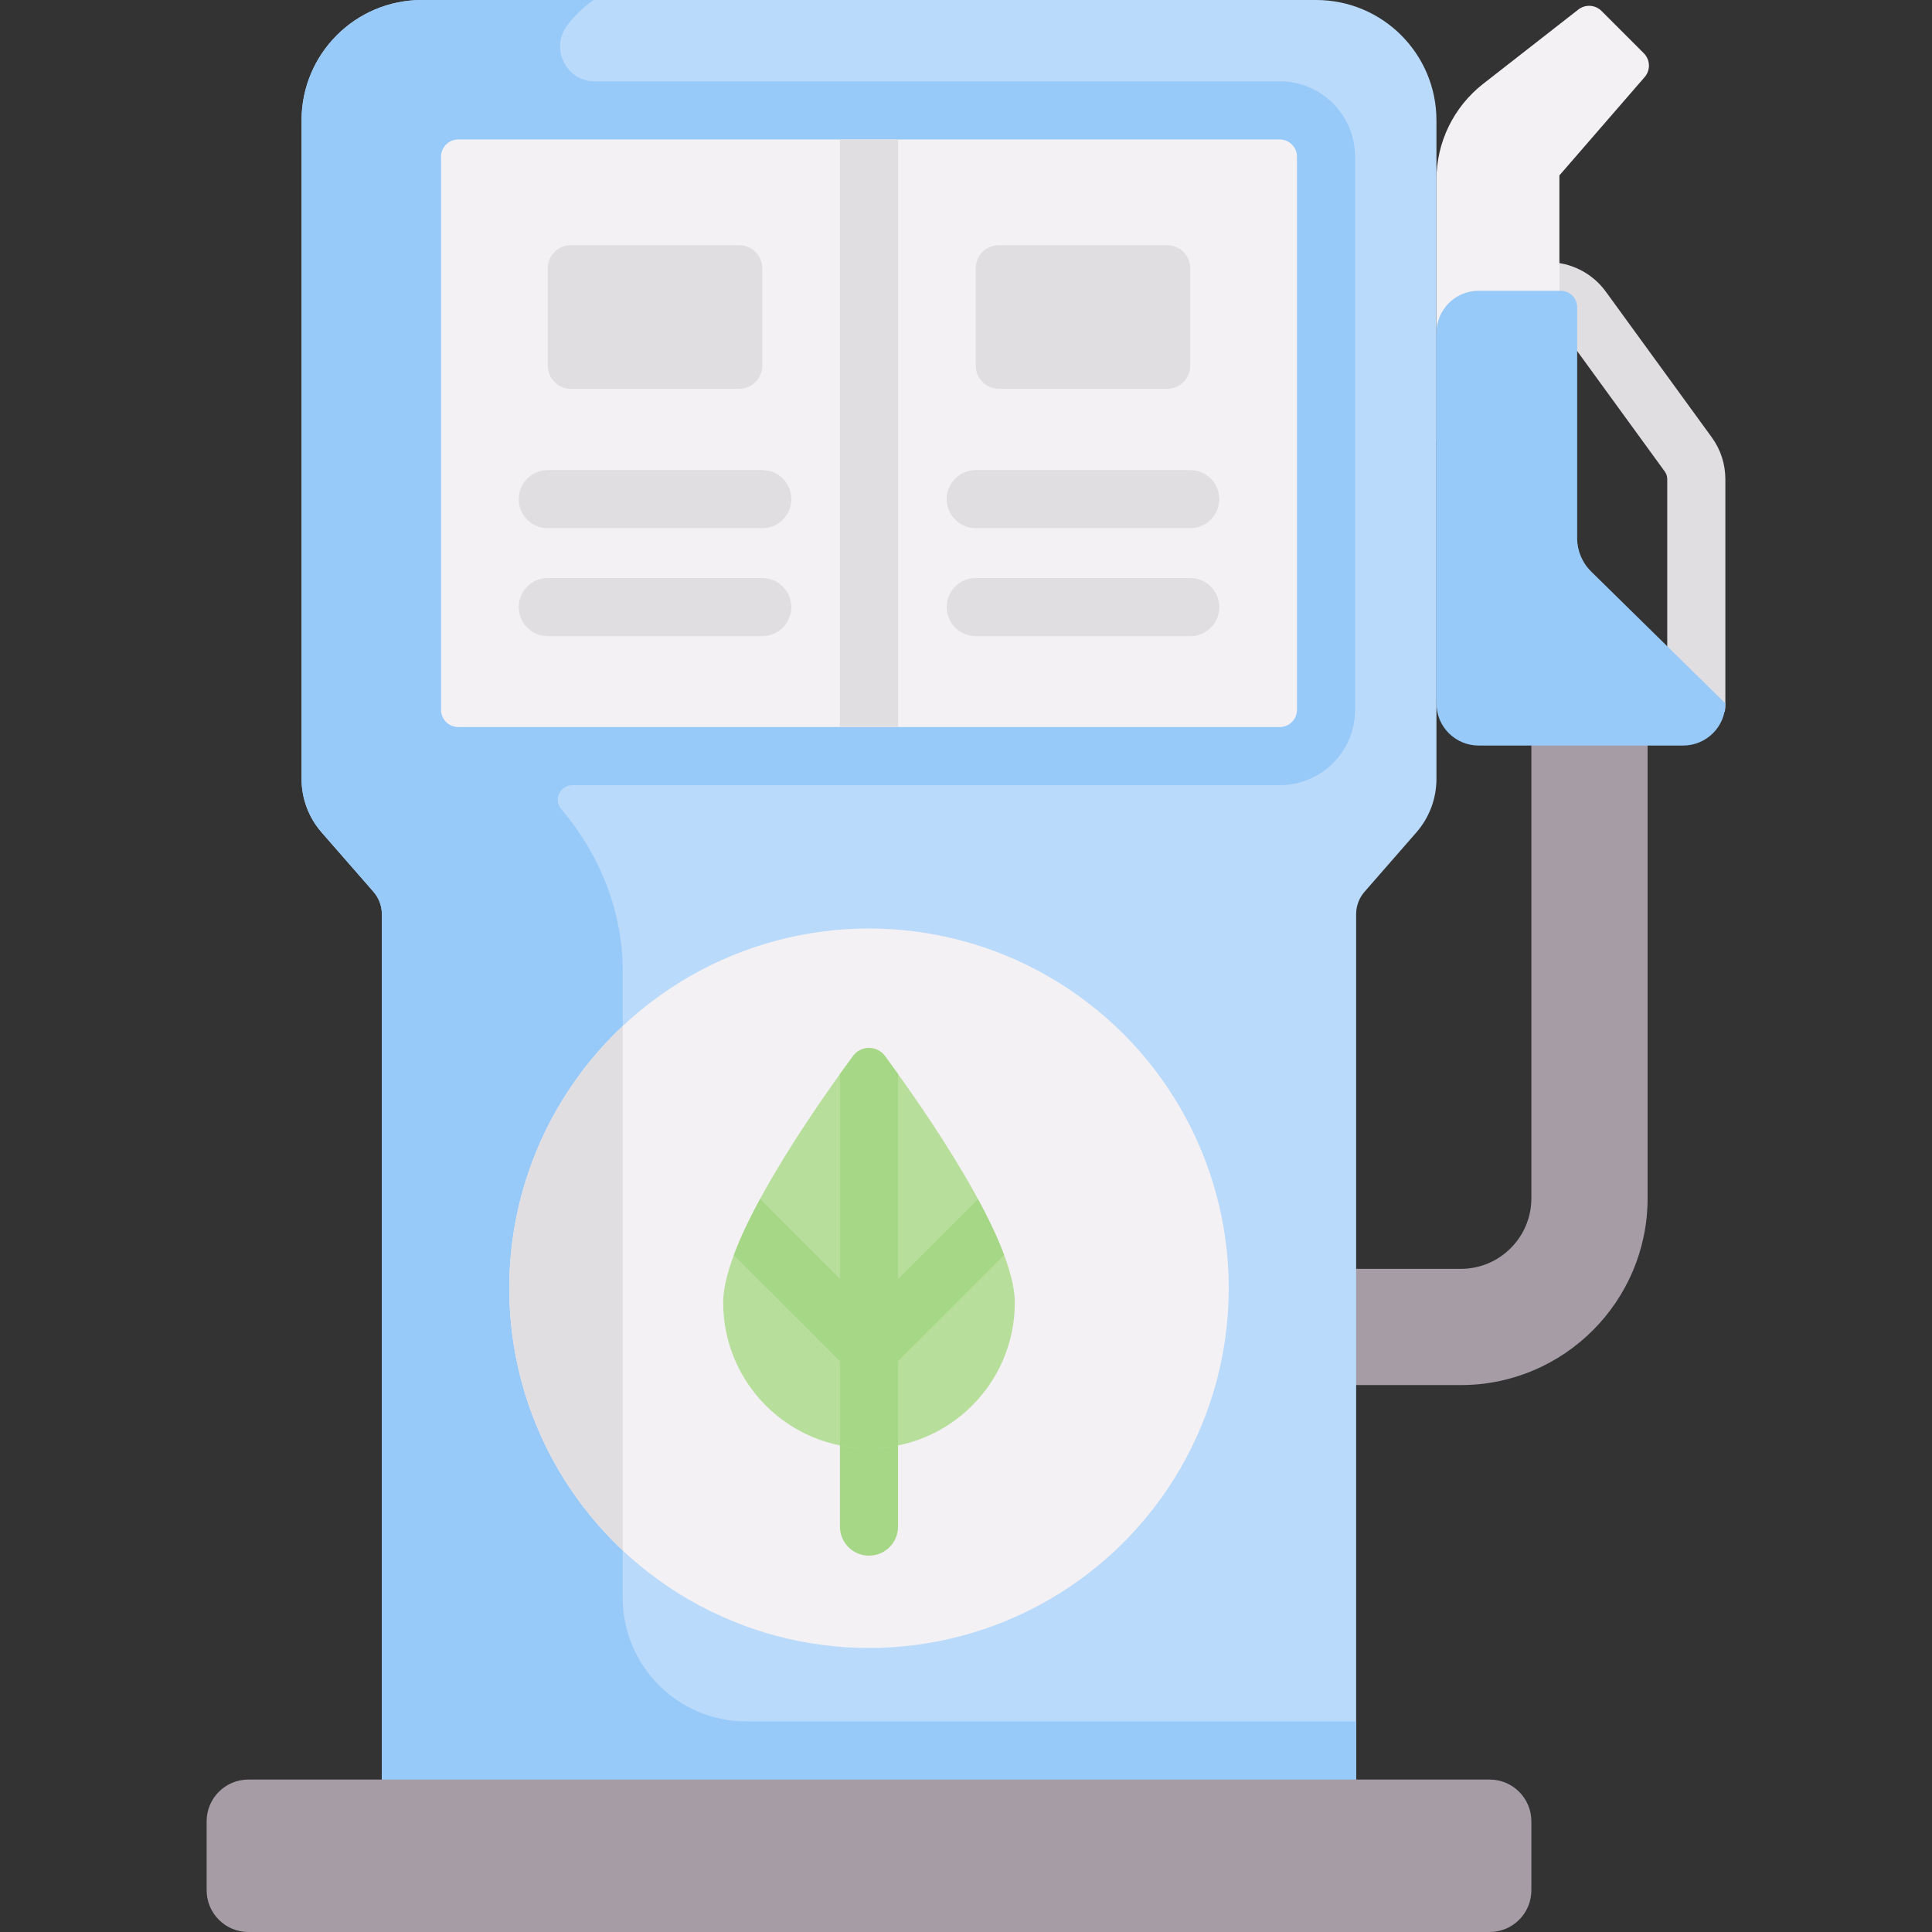 <svg id="Capa_1" enable-background="new 0 0 498.658 498.658" height="512" viewBox="0 0 498.658 498.658" width="512" xmlns="http://www.w3.org/2000/svg"><rect x="0" y="0" width="498.658" height="498.658" fill="#333333" stroke="none"/><g><path d="m395.252 176.586v15.844 116.871c0 10.033-8.162 18.195-18.195 18.195h-109.763v30h109.763c26.575 0 48.195-21.62 48.195-48.195v-116.872l.085-15.844h-30.085z" fill="#a59ca6"/><path d="m441.807 112.866-27.36-37.621c-3.448-4.741-9.007-7.572-14.869-7.572h-6.94v15h6.94c1.079 0 2.104.521 2.738 1.395l27.361 37.622c.423.582.646 1.27.646 1.99v57.988c0 .758-.262 1.447-.687 2.008h15.568c.072-.661.12-1.329.12-2.008v-57.988c0-3.913-1.216-7.653-3.517-10.814z" fill="#e1dee2"/><path d="m402.49 75.049v-29.778l22.004-25.377c1.551-1.789 1.456-4.472-.218-6.146l-10.926-10.926c-1.611-1.611-4.171-1.768-5.967-.366l-24.568 19.179c-7.613 5.943-12.063 15.063-12.063 24.721v39.579 28.028h33.341z" fill="#f3f1f3"/><g><path d="m350.025 235.956c0-2.13.772-4.187 2.173-5.791l13.388-15.333c3.331-3.815 5.166-8.708 5.166-13.772v-170.008c0-17.149-13.902-31.052-31.052-31.052h-230.813c-17.15 0-31.052 13.903-31.052 31.052v170.007c0 5.064 1.835 9.957 5.166 13.772l13.388 15.333c1.401 1.604 2.173 3.662 2.173 5.791v255.959h251.464v-255.958z" fill="#badafb"/><g id="XMLID_230_"><g><path d="m192.642 444.312c-17.627 0-31.916-14.289-31.916-31.916v-161.743c0-15.372-5.864-29.997-15.784-41.74-.052-.061-.103-.122-.154-.184-1.993-2.415-.176-6.071 2.954-6.071h182.571c10.737 0 19.44-8.704 19.44-19.44v-142.781c0-10.736-8.704-19.44-19.44-19.44h-176.776c-7.508 0-11.658-8.616-7.071-14.559 1.904-2.467 4.172-4.64 6.723-6.438h-44.303c-17.15 0-31.052 13.903-31.052 31.052v170.006c0 5.065 1.835 9.958 5.166 13.773l13.388 15.333c1.401 1.604 2.173 3.662 2.173 5.792v255.959h47.523 203.941v-5.658-41.944h-157.383z" fill="#97c9f9"/><path d="m334.754 40.437v142.78c0 2.45-1.99 4.44-4.44 4.44h-212.04c-2.45 0-4.44-1.99-4.44-4.44v-142.78c0-2.45 1.99-4.44 4.44-4.44h212.04c2.45 0 4.44 1.99 4.44 4.44z" fill="#f3f1f3"/></g></g><path d="m216.793 35.997h15v151.66h-15z" fill="#e1dee2"/><path d="m190.779 100.347h-43.43c-3.293 0-5.963-2.67-5.963-5.963v-25.139c0-3.293 2.67-5.963 5.963-5.963h43.43c3.293 0 5.963 2.67 5.963 5.963v25.139c0 3.294-2.67 5.963-5.963 5.963z" fill="#e1dee2"/><g><path d="m196.743 136.328h-55.357c-4.143 0-7.5-3.358-7.5-7.5s3.357-7.5 7.5-7.5h55.357c4.143 0 7.5 3.358 7.5 7.5s-3.358 7.5-7.5 7.5z" fill="#e1dee2"/></g><g><path d="m196.743 164.195h-55.357c-4.143 0-7.5-3.358-7.5-7.5s3.357-7.5 7.5-7.5h55.357c4.143 0 7.5 3.358 7.5 7.5s-3.358 7.5-7.5 7.5z" fill="#e1dee2"/></g><path d="m257.808 100.347h43.431c3.293 0 5.963-2.67 5.963-5.963v-25.139c0-3.293-2.67-5.963-5.963-5.963h-43.431c-3.293 0-5.963 2.67-5.963 5.963v25.139c0 3.294 2.669 5.963 5.963 5.963z" fill="#e1dee2"/><g><path d="m307.202 136.328h-55.357c-4.143 0-7.5-3.358-7.5-7.5s3.357-7.5 7.5-7.5h55.357c4.143 0 7.5 3.358 7.5 7.5s-3.358 7.5-7.5 7.5z" fill="#e1dee2"/></g><g><path d="m307.202 164.195h-55.357c-4.143 0-7.5-3.358-7.5-7.5s3.357-7.5 7.5-7.5h55.357c4.143 0 7.5 3.358 7.5 7.5s-3.358 7.5-7.5 7.5z" fill="#e1dee2"/></g><path d="m384.484 498.658h-320.382c-5.947 0-10.768-4.821-10.768-10.768v-17.81c0-5.947 4.821-10.768 10.768-10.768h320.382c5.947 0 10.768 4.821 10.768 10.768v17.811c0 5.946-4.821 10.767-10.768 10.767z" fill="#a59ca6"/><circle cx="224.294" cy="332.501" fill="#f3f1f3" r="92.851"/><path d="m160.725 400.172v-135.341c-18.023 16.937-29.282 40.987-29.282 67.671 0 26.683 11.26 50.733 29.282 67.67z" fill="#e1dee2"/><path d="m216.793 357.496v36.526c0 4.142 3.357 7.5 7.5 7.5s7.5-3.358 7.5-7.5v-36.526z" fill="#a6d786"/><path d="m261.93 336.184c0 20.786-16.851 37.637-37.637 37.637s-37.637-16.851-37.637-37.637c0-16.514 23.754-50.385 33.52-63.612 2.047-2.773 6.187-2.773 8.234 0 9.766 13.228 33.52 47.099 33.52 63.612z" fill="#b8de9c"/><g fill="#a6d786"><path d="m216.793 373.072c2.424.49 4.932.75 7.5.75s5.076-.259 7.5-.75v-95.848c-1.244-1.734-2.389-3.304-3.383-4.65-2.047-2.773-6.187-2.773-8.234 0-.994 1.346-2.139 2.916-3.383 4.65z"/><path d="m196.194 309.443c-2.715 5.013-5.093 9.973-6.791 14.518l29.19 29.166c1.465 1.464 3.385 2.197 5.304 2.197s3.839-.732 5.304-2.197c2.929-2.929 2.929-7.678 0-10.606z"/><path d="m252.414 309.483-32.895 32.88c-2.929 2.929-2.929 7.678 0 10.606 1.465 1.465 3.384 2.197 5.304 2.197 1.919 0 3.839-.732 5.304-2.197l29.047-29.033c-1.692-4.527-4.058-9.46-6.76-14.453z"/></g><g id="XMLID_231_"><g><path d="m410.694 147.517 34.63 34.03c0 6.01-4.88 10.88-10.89 10.88h-52.8c-6.009 0-10.88-4.871-10.88-10.88v-95.61c0-6.014 4.876-10.89 10.89-10.89h21.177c2.349 0 4.253 1.904 4.253 4.253v59.577c0 3.25 1.31 6.37 3.62 8.64z" fill="#97c9f9"/></g></g></g></g></svg>